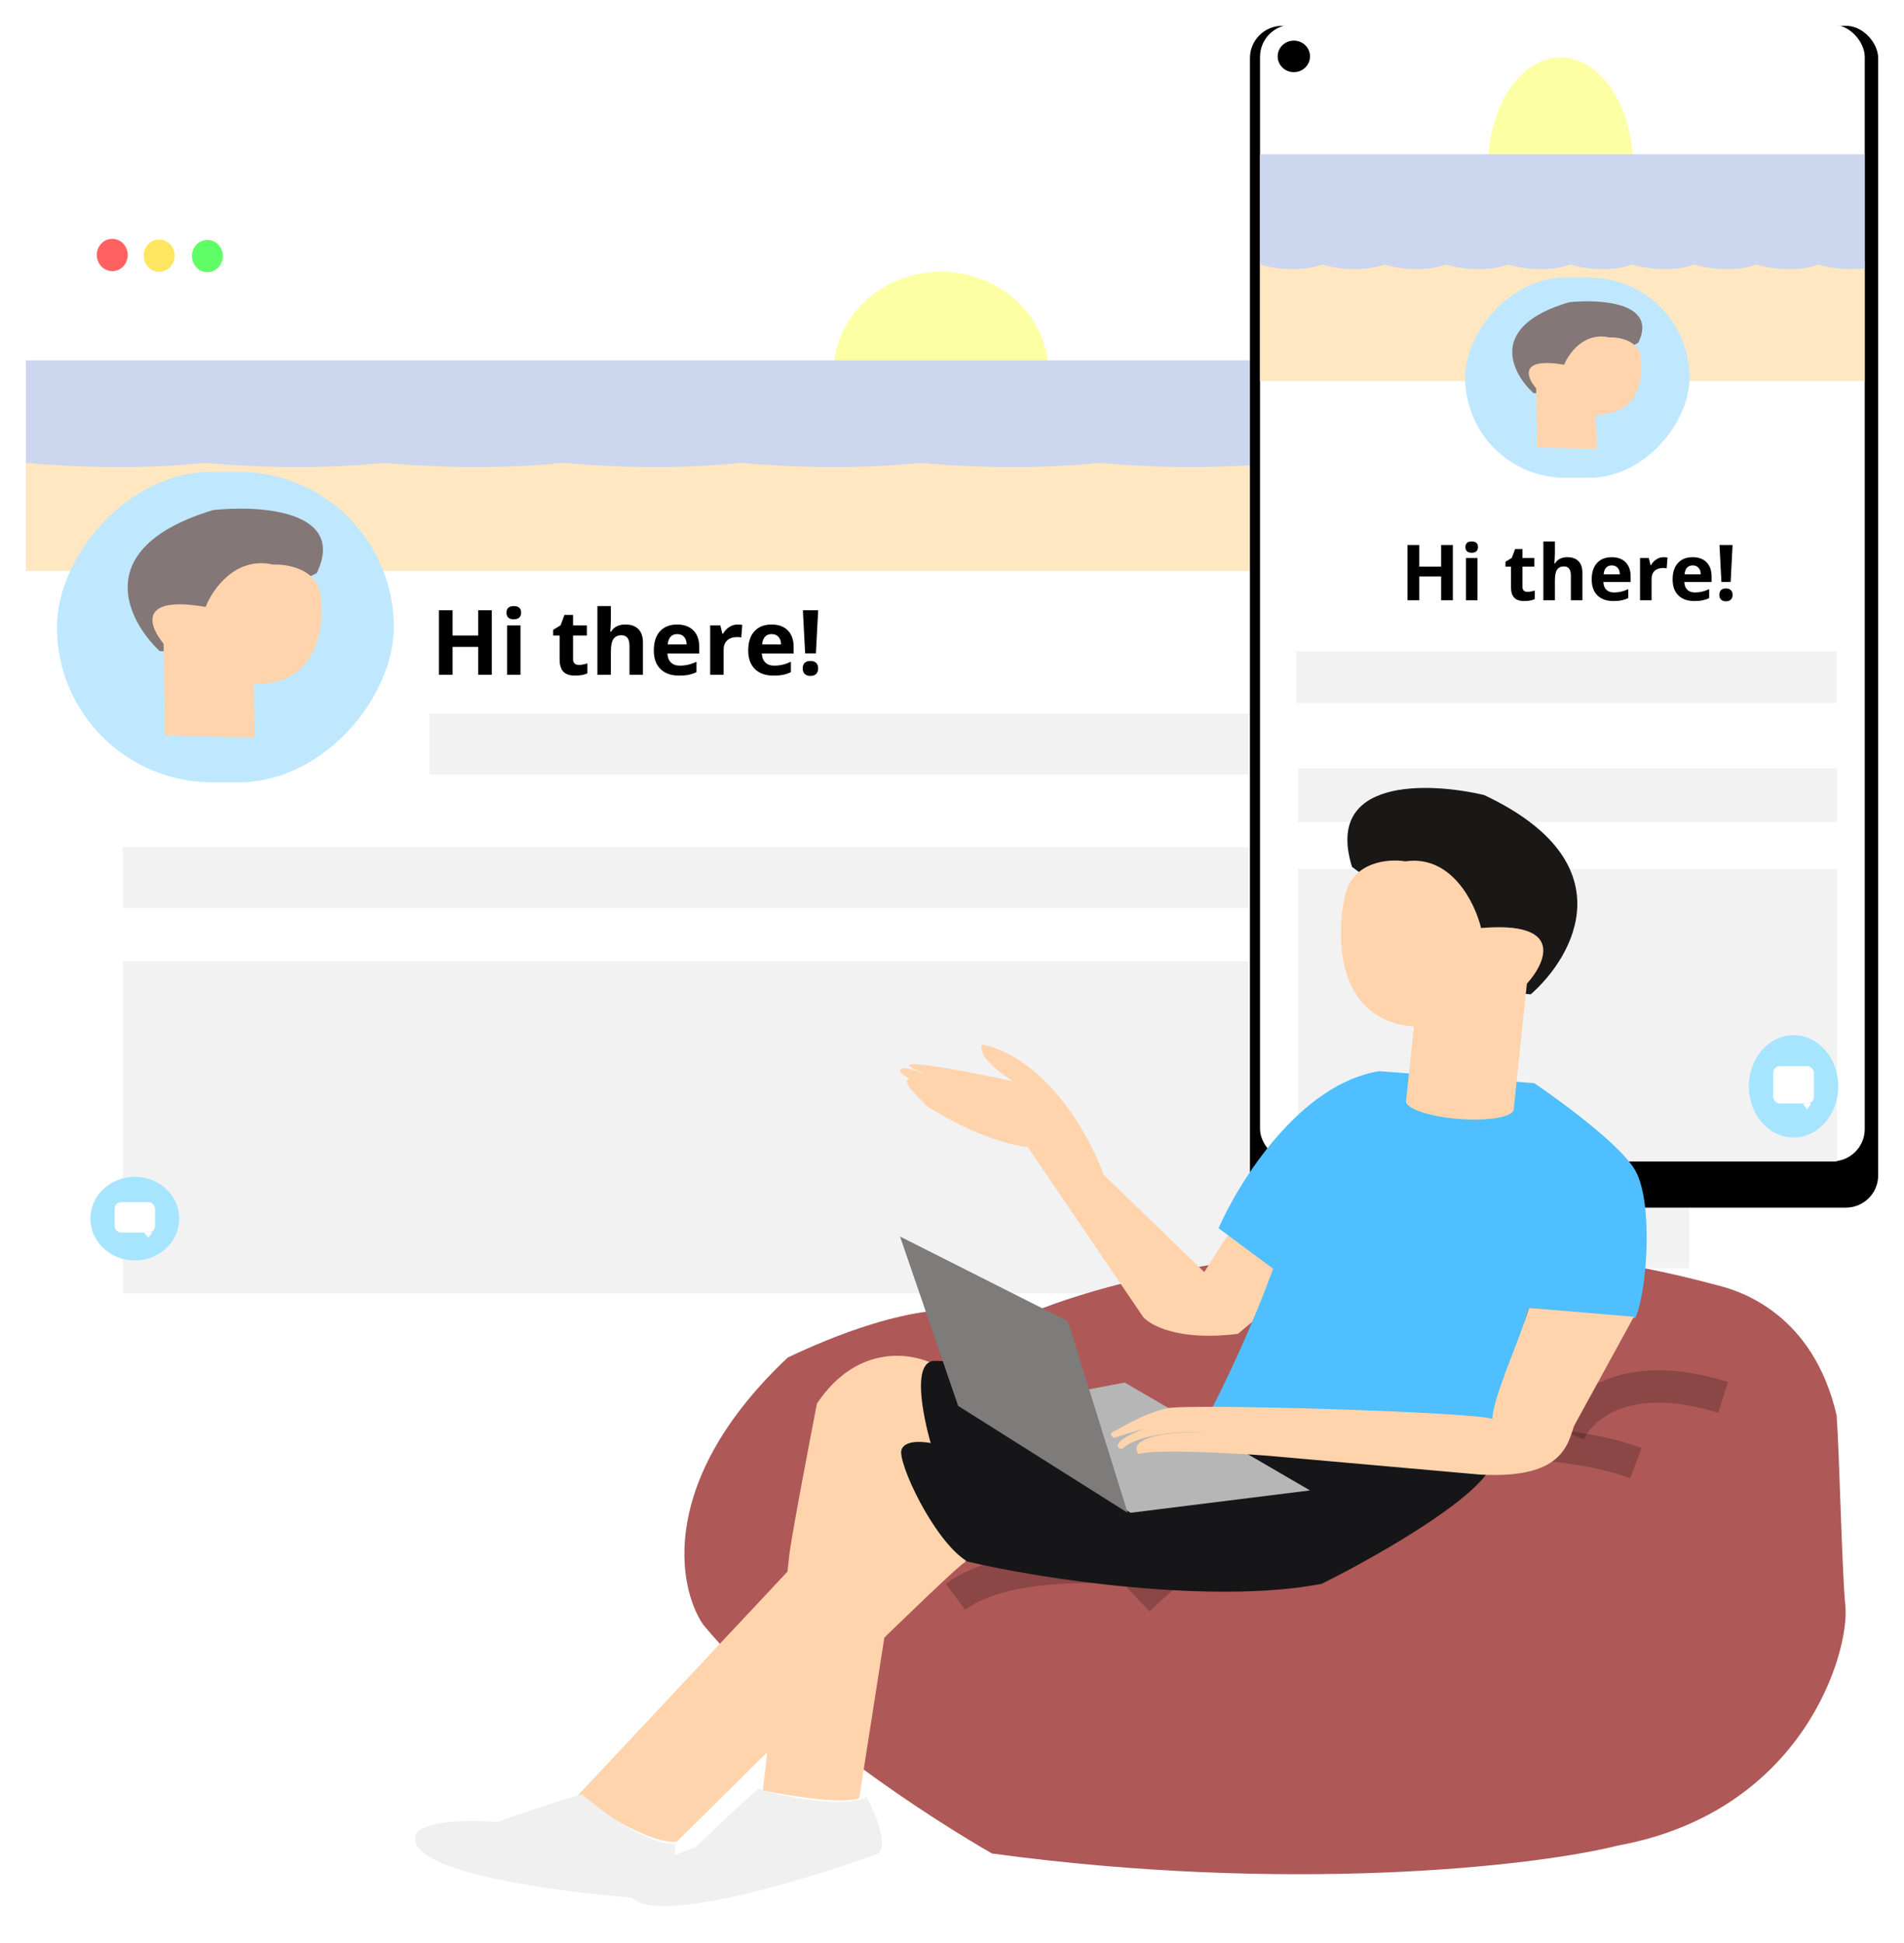 <svg width="295" height="301" viewBox="0 0 295 301" fill="none" xmlns="http://www.w3.org/2000/svg">
<g class="browser">
<g filter="url(#filter0_d)">
<rect x="4" y="27.953" width="269.823" height="172.431" rx="20" fill="white"/>
</g>
<rect x="221.276" y="97.082" width="40.453" height="99.374" fill="#F2F2F2"/>
<rect x="19.013" y="148.93" width="197.258" height="51.455" fill="#F2F2F2"/>
<rect x="19.013" y="131.255" width="197.258" height="9.427" fill="#F2F2F2"/>
<rect x="66.555" y="110.551" width="149.716" height="9.427" fill="#F2F2F2"/>
<ellipse cx="145.793" cy="57.804" rx="16.681" ry="15.711" fill="#FDFFA5"/>
<path d="M4 55.84H273.823V71.552H4V55.84Z" fill="#CCD6EF"/>
<path d="M4 71.552H273.823V88.442H4V71.552Z" fill="#FFE7C2"/>
<path d="M31.808 71.692C20.911 72.898 8.737 72.189 4 71.682V71.246H273.823V72.235C265.31 72.591 257.184 72.086 253.448 71.692C242.629 72.889 230.551 72.199 225.743 71.692C214.924 72.889 202.846 72.199 198.038 71.692C187.219 72.889 175.141 72.199 170.333 71.692C159.514 72.889 147.436 72.199 142.628 71.692C131.809 72.889 119.731 72.199 114.923 71.692C104.104 72.889 92.026 72.199 87.218 71.692C76.399 72.889 64.321 72.199 59.513 71.692C48.694 72.889 36.616 72.199 31.808 71.692Z" fill="#CCD6EF"/>
<ellipse cx="17.395" cy="39.502" rx="2.395" ry="2.503" fill="#FF6161"/>
<ellipse cx="24.663" cy="39.606" rx="2.395" ry="2.503" fill="#FFE661"/>
<ellipse cx="32.134" cy="39.668" rx="2.395" ry="2.503" fill="#61FF67"/>
<rect width="52.198" height="48.103" rx="24.052" transform="matrix(-1 0 0 1 61.016 73.096)" fill="#BFE8FF"/>
<path d="M33.018 79.022C14.005 84.787 19.574 95.987 24.735 100.867L25.398 100.885L49.087 88.772C53.712 79.088 40.301 78.237 33.018 79.022Z" fill="#847777"/>
<path d="M31.861 94.034C21.27 92.185 23.106 97.058 25.348 99.726L25.401 103.149L25.569 113.91L39.438 114.283L39.309 105.969C49.347 106.239 50.389 96.815 49.655 92.069C49.066 88.142 44.521 87.368 42.322 87.472C36.492 86.141 32.919 91.292 31.861 94.034Z" fill="#FFD4AC"/>
<path d="M76.196 104.537H74.084V100.223H70.126V104.537H68.007V94.543H70.126V98.46H74.084V94.543H76.196V104.537ZM78.473 94.918C78.473 94.239 78.851 93.9 79.607 93.9C80.364 93.9 80.742 94.239 80.742 94.918C80.742 95.242 80.647 95.495 80.455 95.677C80.268 95.855 79.986 95.944 79.607 95.944C78.851 95.944 78.473 95.602 78.473 94.918ZM80.647 104.537H78.561V96.894H80.647V104.537ZM89.697 103.012C90.062 103.012 90.499 102.932 91.01 102.773V104.325C90.49 104.557 89.852 104.673 89.096 104.673C88.262 104.673 87.653 104.464 87.27 104.044C86.892 103.621 86.703 102.987 86.703 102.144V98.46H85.705V97.578L86.853 96.88L87.455 95.267H88.788V96.894H90.928V98.46H88.788V102.144C88.788 102.44 88.87 102.659 89.034 102.8C89.203 102.942 89.424 103.012 89.697 103.012ZM99.616 104.537H97.531V100.073C97.531 98.97 97.121 98.418 96.301 98.418C95.717 98.418 95.296 98.617 95.036 99.013C94.776 99.41 94.647 100.052 94.647 100.941V104.537H92.561V93.9H94.647V96.067C94.647 96.236 94.63 96.632 94.599 97.256L94.551 97.872H94.66C95.125 97.124 95.863 96.751 96.875 96.751C97.773 96.751 98.454 96.992 98.919 97.475C99.384 97.958 99.616 98.651 99.616 99.553V104.537ZM104.928 98.234C104.486 98.234 104.139 98.375 103.889 98.658C103.638 98.936 103.494 99.332 103.458 99.847H106.384C106.375 99.332 106.24 98.936 105.98 98.658C105.721 98.375 105.37 98.234 104.928 98.234ZM105.222 104.673C103.991 104.673 103.03 104.334 102.337 103.655C101.644 102.976 101.298 102.014 101.298 100.77C101.298 99.489 101.617 98.501 102.255 97.803C102.897 97.101 103.784 96.751 104.914 96.751C105.994 96.751 106.835 97.058 107.437 97.673C108.038 98.289 108.339 99.138 108.339 100.223V101.235H103.41C103.433 101.827 103.608 102.29 103.937 102.623C104.265 102.955 104.725 103.122 105.317 103.122C105.778 103.122 106.213 103.074 106.623 102.978C107.033 102.882 107.462 102.73 107.908 102.52V104.133C107.544 104.316 107.154 104.45 106.739 104.537C106.325 104.628 105.819 104.673 105.222 104.673ZM114.3 96.751C114.582 96.751 114.817 96.771 115.004 96.812L114.847 98.767C114.678 98.722 114.473 98.699 114.231 98.699C113.566 98.699 113.047 98.87 112.673 99.211C112.304 99.553 112.119 100.032 112.119 100.647V104.537H110.034V96.894H111.613L111.921 98.179H112.023C112.26 97.751 112.579 97.407 112.98 97.147C113.386 96.883 113.826 96.751 114.3 96.751ZM119.557 98.234C119.115 98.234 118.768 98.375 118.518 98.658C118.267 98.936 118.123 99.332 118.087 99.847H121.013C121.004 99.332 120.869 98.936 120.609 98.658C120.35 98.375 119.999 98.234 119.557 98.234ZM119.851 104.673C118.62 104.673 117.659 104.334 116.966 103.655C116.273 102.976 115.927 102.014 115.927 100.77C115.927 99.489 116.246 98.501 116.884 97.803C117.526 97.101 118.413 96.751 119.543 96.751C120.623 96.751 121.464 97.058 122.065 97.673C122.667 98.289 122.968 99.138 122.968 100.223V101.235H118.039C118.062 101.827 118.237 102.29 118.565 102.623C118.894 102.955 119.354 103.122 119.946 103.122C120.407 103.122 120.842 103.074 121.252 102.978C121.662 102.882 122.09 102.73 122.537 102.52V104.133C122.173 104.316 121.783 104.45 121.368 104.537C120.953 104.628 120.448 104.673 119.851 104.673ZM126.413 101.221H124.745L124.396 94.543H126.762L126.413 101.221ZM124.369 103.559C124.369 103.176 124.472 102.887 124.677 102.691C124.882 102.495 125.18 102.397 125.572 102.397C125.951 102.397 126.242 102.497 126.447 102.698C126.657 102.898 126.762 103.185 126.762 103.559C126.762 103.919 126.657 104.204 126.447 104.414C126.238 104.619 125.946 104.721 125.572 104.721C125.189 104.721 124.893 104.621 124.684 104.42C124.474 104.215 124.369 103.928 124.369 103.559Z" fill="black"/>
<ellipse cx="20.89" cy="188.797" rx="6.881" ry="6.481" fill="#A7E5FF"/>
<rect x="17.762" y="186.244" width="6.256" height="4.713" rx="1" fill="white"/>
<path d="M22.975 191.743L23.601 190.958H22.35L22.975 191.743Z" fill="white"/>
</g>
<g filter="url(#filter1_d)">
<rect x="193.663" width="97.337" height="183.092" rx="5" fill="black"/>
</g>
<rect x="195.225" y="3.814" width="93.693" height="176.099" rx="5" fill="white"/>
<rect x="201.099" y="134.605" width="83.524" height="45.308" fill="#F2F2F2"/>
<rect x="201.099" y="119.041" width="83.524" height="8.301" fill="#F2F2F2"/>
<rect x="200.82" y="100.901" width="83.738" height="8.019" fill="#F2F2F2"/>
<ellipse cx="241.788" cy="25.851" rx="11.239" ry="16.951" fill="#FDFFA5"/>
<path d="M195.225 23.897H288.886V40.834H195.225V23.897Z" fill="#CCD6EF"/>
<path d="M195.225 40.834H288.886V59.042H195.225V40.834Z" fill="#FFE7C2"/>
<path d="M204.877 40.986C201.095 42.286 196.869 41.521 195.225 40.975V40.505H288.886V41.571C285.931 41.955 283.11 41.41 281.813 40.986C278.058 42.277 273.865 41.532 272.196 40.986C268.441 42.277 264.248 41.532 262.579 40.986C258.824 42.277 254.631 41.532 252.962 40.986C249.207 42.277 245.014 41.532 243.345 40.986C239.59 42.277 235.397 41.532 233.728 40.986C229.973 42.277 225.78 41.532 224.111 40.986C220.356 42.277 216.164 41.532 214.494 40.986C210.739 42.277 206.547 41.532 204.877 40.986Z" fill="#CCD6EF"/>
<rect width="34.772" height="31.025" rx="15.512" transform="matrix(-1 0 0 1 261.772 43)" fill="#BFE8FF"/>
<path d="M243.12 46.822C230.455 50.541 234.164 57.765 237.602 60.912L238.044 60.923L253.825 53.111C256.906 46.865 247.972 46.316 243.12 46.822Z" fill="#847777"/>
<path d="M242.35 56.505C235.294 55.312 236.517 58.455 238.011 60.175L238.046 62.384L238.158 69.324L247.397 69.565L247.311 64.202C253.998 64.376 254.692 58.298 254.203 55.237C253.811 52.705 250.783 52.205 249.318 52.272C245.434 51.414 243.054 54.736 242.35 56.505Z" fill="#FFD4AC"/>
<path d="M225.098 93H223.287V89.303H219.895V93H218.078V84.434H219.895V87.791H223.287V84.434H225.098V93ZM227.049 84.756C227.049 84.174 227.373 83.883 228.021 83.883C228.67 83.883 228.994 84.174 228.994 84.756C228.994 85.033 228.912 85.25 228.748 85.406C228.588 85.559 228.346 85.635 228.021 85.635C227.373 85.635 227.049 85.342 227.049 84.756ZM228.912 93H227.125V86.449H228.912V93ZM236.67 91.693C236.982 91.693 237.357 91.625 237.795 91.488V92.818C237.35 93.018 236.803 93.117 236.154 93.117C235.439 93.117 234.918 92.938 234.59 92.578C234.266 92.215 234.104 91.672 234.104 90.949V87.791H233.248V87.035L234.232 86.438L234.748 85.055H235.891V86.449H237.725V87.791H235.891V90.949C235.891 91.203 235.961 91.391 236.102 91.512C236.246 91.633 236.436 91.693 236.67 91.693ZM245.172 93H243.385V89.174C243.385 88.228 243.033 87.756 242.33 87.756C241.83 87.756 241.469 87.926 241.246 88.266C241.023 88.606 240.912 89.156 240.912 89.918V93H239.125V83.883H240.912V85.74C240.912 85.885 240.898 86.225 240.871 86.76L240.83 87.287H240.924C241.322 86.647 241.955 86.326 242.822 86.326C243.592 86.326 244.176 86.533 244.574 86.947C244.973 87.361 245.172 87.955 245.172 88.728V93ZM249.725 87.598C249.346 87.598 249.049 87.719 248.834 87.961C248.619 88.199 248.496 88.539 248.465 88.981H250.973C250.965 88.539 250.85 88.199 250.627 87.961C250.404 87.719 250.104 87.598 249.725 87.598ZM249.977 93.117C248.922 93.117 248.098 92.826 247.504 92.244C246.91 91.662 246.613 90.838 246.613 89.772C246.613 88.674 246.887 87.826 247.434 87.228C247.984 86.627 248.744 86.326 249.713 86.326C250.639 86.326 251.359 86.59 251.875 87.117C252.391 87.644 252.648 88.373 252.648 89.303V90.17H248.424C248.443 90.678 248.594 91.074 248.875 91.359C249.156 91.644 249.551 91.787 250.059 91.787C250.453 91.787 250.826 91.746 251.178 91.664C251.529 91.582 251.896 91.451 252.279 91.272V92.654C251.967 92.811 251.633 92.926 251.277 93C250.922 93.078 250.488 93.117 249.977 93.117ZM257.758 86.326C258 86.326 258.201 86.344 258.361 86.379L258.227 88.055C258.082 88.016 257.906 87.996 257.699 87.996C257.129 87.996 256.684 88.143 256.363 88.436C256.047 88.728 255.889 89.139 255.889 89.666V93H254.102V86.449H255.455L255.719 87.551H255.807C256.01 87.184 256.283 86.889 256.627 86.666C256.975 86.439 257.352 86.326 257.758 86.326ZM262.264 87.598C261.885 87.598 261.588 87.719 261.373 87.961C261.158 88.199 261.035 88.539 261.004 88.981H263.512C263.504 88.539 263.389 88.199 263.166 87.961C262.943 87.719 262.643 87.598 262.264 87.598ZM262.516 93.117C261.461 93.117 260.637 92.826 260.043 92.244C259.449 91.662 259.152 90.838 259.152 89.772C259.152 88.674 259.426 87.826 259.973 87.228C260.523 86.627 261.283 86.326 262.252 86.326C263.178 86.326 263.898 86.59 264.414 87.117C264.93 87.644 265.188 88.373 265.188 89.303V90.17H260.963C260.982 90.678 261.133 91.074 261.414 91.359C261.695 91.644 262.09 91.787 262.598 91.787C262.992 91.787 263.365 91.746 263.717 91.664C264.068 91.582 264.436 91.451 264.818 91.272V92.654C264.506 92.811 264.172 92.926 263.816 93C263.461 93.078 263.027 93.117 262.516 93.117ZM268.141 90.158H266.711L266.412 84.434H268.439L268.141 90.158ZM266.389 92.162C266.389 91.834 266.477 91.586 266.652 91.418C266.828 91.25 267.084 91.166 267.42 91.166C267.744 91.166 267.994 91.252 268.17 91.424C268.35 91.596 268.439 91.842 268.439 92.162C268.439 92.471 268.35 92.715 268.17 92.894C267.99 93.07 267.74 93.158 267.42 93.158C267.092 93.158 266.838 93.072 266.658 92.9C266.479 92.725 266.389 92.478 266.389 92.162Z" fill="black"/>
<ellipse cx="277.888" cy="168.302" rx="6.928" ry="7.93" fill="#A7E5FF"/>
<rect x="274.739" y="165.178" width="6.298" height="5.767" rx="1" fill="white"/>
<path d="M279.988 171.907L280.618 170.946H279.358L279.988 171.907Z" fill="white"/>
<ellipse cx="200.463" cy="8.735" rx="2.505" ry="2.446" fill="black"/>
<g filter="url(#filter2_d)" class="mobile">
<path d="M129.272 273.425C125.205 275.204 116.402 273.318 112.508 272.153C110.137 274.097 105.039 278.97 102.787 281.164C93.687 284.422 92.062 287.066 92.387 287.981C93.681 294.12 118.653 286.68 130.977 282.193C132.772 281.045 130.588 275.869 129.272 273.425Z" fill="#F0F0F0"/>
<path d="M147.11 198.187C136.803 196.394 122.774 202.603 117.048 205.32C96.977 224.232 99.945 240.78 103.938 246.69C117.5 262.993 139.952 277.123 148.692 282.15C194.259 288.345 232.322 284.256 245.658 280.927C274.589 275.629 281.596 250.766 280.918 243.837C280.376 238.294 280.014 220.672 279.562 214.287C275.945 198.595 264.72 194.994 261.028 194.111C214.918 181.557 170.391 191.937 155.247 198.187H147.11Z" fill="#AE5858"/>
<path d="M177.2 238.928C169.286 237.524 151.374 236.247 143.041 242.374" stroke="black" stroke-opacity="0.2" stroke-width="5"/>
<path d="M238.1 217.078C239.689 213.21 246.688 206.678 261.973 211.501" stroke="black" stroke-opacity="0.2" stroke-width="5"/>
<path d="M248.466 221.663C235.25 216.804 201.33 214.234 171.376 242.824" stroke="black" stroke-opacity="0.2" stroke-width="5"/>
<path d="M121.569 212.453C127.897 202.997 136.562 204.573 140.103 206.543L143.267 219.178L135.808 224.477L128.123 273.591C125.411 274.569 117.048 273.183 113.206 272.368L117.274 236.093C117.455 233.973 120.212 219.45 121.569 212.453Z" fill="#FFD4AC"/>
<path d="M84.5 273.183L134.904 219.382C138.747 224.952 146.025 236.296 144.398 237.112C142.77 237.927 114.035 266.254 99.87 280.316C96.073 280.805 88.041 275.765 84.5 273.183Z" fill="#FFD4AD"/>
<path d="M99.644 280.724C95.123 280.724 88.117 275.561 85.178 272.979C82.104 273.795 75.158 276.172 72.069 277.259C62.304 276.607 59.562 278.346 59.411 279.297C57.603 285.329 83.671 288.468 96.932 289.283C99.102 288.957 99.644 283.441 99.644 280.724Z" fill="#F0F0F0"/>
<path d="M199.774 240.372C182.958 243.633 156.151 239.625 144.849 236.908C139.606 233.647 134 221.42 134.678 219.586C135.356 217.751 139.199 218.567 139.199 218.567C139.199 218.567 135.808 207.154 139.199 205.931C142.589 204.709 182.822 215.102 182.822 215.102L225.541 223.05C221.744 228.593 206.781 236.908 199.774 240.372Z" fill="#161618"/>
<path d="M169.486 214.49L152.986 217.751" stroke="black"/>
<path d="M181.59 192.073L184.529 187.386L186.111 185.348L193.796 189.016L189.953 199.002L186.789 201.651C177.748 202.793 173.227 200.361 172.097 199.002L154.241 172.713C148.635 172.06 141.96 168.501 139.323 166.803C138.601 166.423 138.259 166.108 138.158 165.851C137.174 164.926 134.536 162.409 135.878 162.115C133.909 160.956 134.344 160.608 135.029 160.485C135.408 160.417 136.65 160.776 138.169 161.302C136.141 160.466 134.899 159.776 136.837 159.874C140.092 160.037 148.289 161.708 151.981 162.523C146.918 159.262 146.707 157.36 147.234 156.817C157.36 159.099 163.96 171.218 165.994 176.992L181.59 192.073Z" fill="#FFD4AC"/>
<path d="M208.729 160.951L232.712 162.807C232.712 162.807 245.56 171.462 248.362 176.331C251.163 181.2 250.239 195.1 248.362 199.206L240.233 198.391L231.851 197.588L226.219 216.528L182.166 214.344C184.644 209.672 188.906 200.756 192.256 191.559L183.802 185.285C187.006 177.964 196.477 162.848 208.729 160.951Z" fill="#4FBFFF"/>
<path d="M224.95 118.173C247.02 128.564 238.96 143.083 232.172 149.043L231.375 148.979L204.486 129.314C200.143 115.503 216.319 116.132 224.95 118.173Z" fill="#1A1717"/>
<path d="M224.472 138.777C237.394 137.667 234.589 144.062 231.571 147.399L231.082 152.056L229.545 166.695L212.878 165.357L214.066 154.046C202.002 153.078 201.924 140.099 203.393 133.731C204.586 128.458 210.129 128.009 212.752 128.443C219.903 127.406 223.545 134.901 224.472 138.777Z" fill="#FFD4AC"/>
<ellipse rx="8.368" ry="2.151" transform="matrix(0.997 0.08 -0.104 0.995 221.186 166.208)" fill="#FFD4AC"/>
<path d="M197.966 225.903L169.26 209.192L146.658 213.471L170.164 229.367L197.966 225.903Z" fill="#B6B6B6"/>
<path d="M160.46 199.689L169.712 229.368L143.455 212.808L134.452 186.571L160.46 199.689Z" fill="#7E7B7B"/>
<path d="M231.903 197.619L248.144 199.002L238.877 215.917C237.846 219.029 236.878 224.113 224.411 223.457L191.291 220.517C185.797 220.104 174.128 219.473 171.402 220.252C170.442 219.084 171.143 216.784 181.629 216.923C178.543 216.746 171.682 216.995 168.93 219.404C168.477 219.466 167.755 219.347 168.494 218.379C168.943 217.79 170.624 216.978 172.416 216.277L167.6 217.755C167.152 217.546 166.618 217.009 168.072 216.539C169.443 215.674 172.91 213.791 175.813 213.177C179.443 212.41 223.75 213.773 226.219 214.825C226.353 211.294 230.514 202.467 231.903 197.619Z" fill="#FFD4AC"/>
</g>
<defs>
<filter id="filter0_d" x="0" y="27.953" width="277.823" height="180.431" filterUnits="userSpaceOnUse" color-interpolation-filters="sRGB">
<feFlood flood-opacity="0" result="BackgroundImageFix"/>
<feColorMatrix in="SourceAlpha" type="matrix" values="0 0 0 0 0 0 0 0 0 0 0 0 0 0 0 0 0 0 127 0"/>
<feOffset dy="4"/>
<feGaussianBlur stdDeviation="2"/>
<feColorMatrix type="matrix" values="0 0 0 0 0 0 0 0 0 0 0 0 0 0 0 0 0 0 0.25 0"/>
<feBlend mode="normal" in2="BackgroundImageFix" result="effect1_dropShadow"/>
<feBlend mode="normal" in="SourceGraphic" in2="effect1_dropShadow" result="shape"/>
</filter>
<filter id="filter1_d" x="189.663" y="0" width="105.337" height="191.092" filterUnits="userSpaceOnUse" color-interpolation-filters="sRGB">
<feFlood flood-opacity="0" result="BackgroundImageFix"/>
<feColorMatrix in="SourceAlpha" type="matrix" values="0 0 0 0 0 0 0 0 0 0 0 0 0 0 0 0 0 0 127 0"/>
<feOffset dy="4"/>
<feGaussianBlur stdDeviation="2"/>
<feColorMatrix type="matrix" values="0 0 0 0 0 0 0 0 0 0 0 0 0 0 0 0 0 0 0.25 0"/>
<feBlend mode="normal" in2="BackgroundImageFix" result="effect1_dropShadow"/>
<feBlend mode="normal" in="SourceGraphic" in2="effect1_dropShadow" result="shape"/>
</filter>
<filter id="filter2_d" x="59.322" y="117.069" width="231.64" height="183.241" filterUnits="userSpaceOnUse" color-interpolation-filters="sRGB">
<feFlood flood-opacity="0" result="BackgroundImageFix"/>
<feColorMatrix in="SourceAlpha" type="matrix" values="0 0 0 0 0 0 0 0 0 0 0 0 0 0 0 0 0 0 127 0"/>
<feOffset dx="5" dy="5"/>
<feGaussianBlur stdDeviation="2.5"/>
<feColorMatrix type="matrix" values="0 0 0 0 0 0 0 0 0 0 0 0 0 0 0 0 0 0 0.25 0"/>
<feBlend mode="normal" in2="BackgroundImageFix" result="effect1_dropShadow"/>
<feBlend mode="normal" in="SourceGraphic" in2="effect1_dropShadow" result="shape"/>
</filter>
</defs>
</svg>
